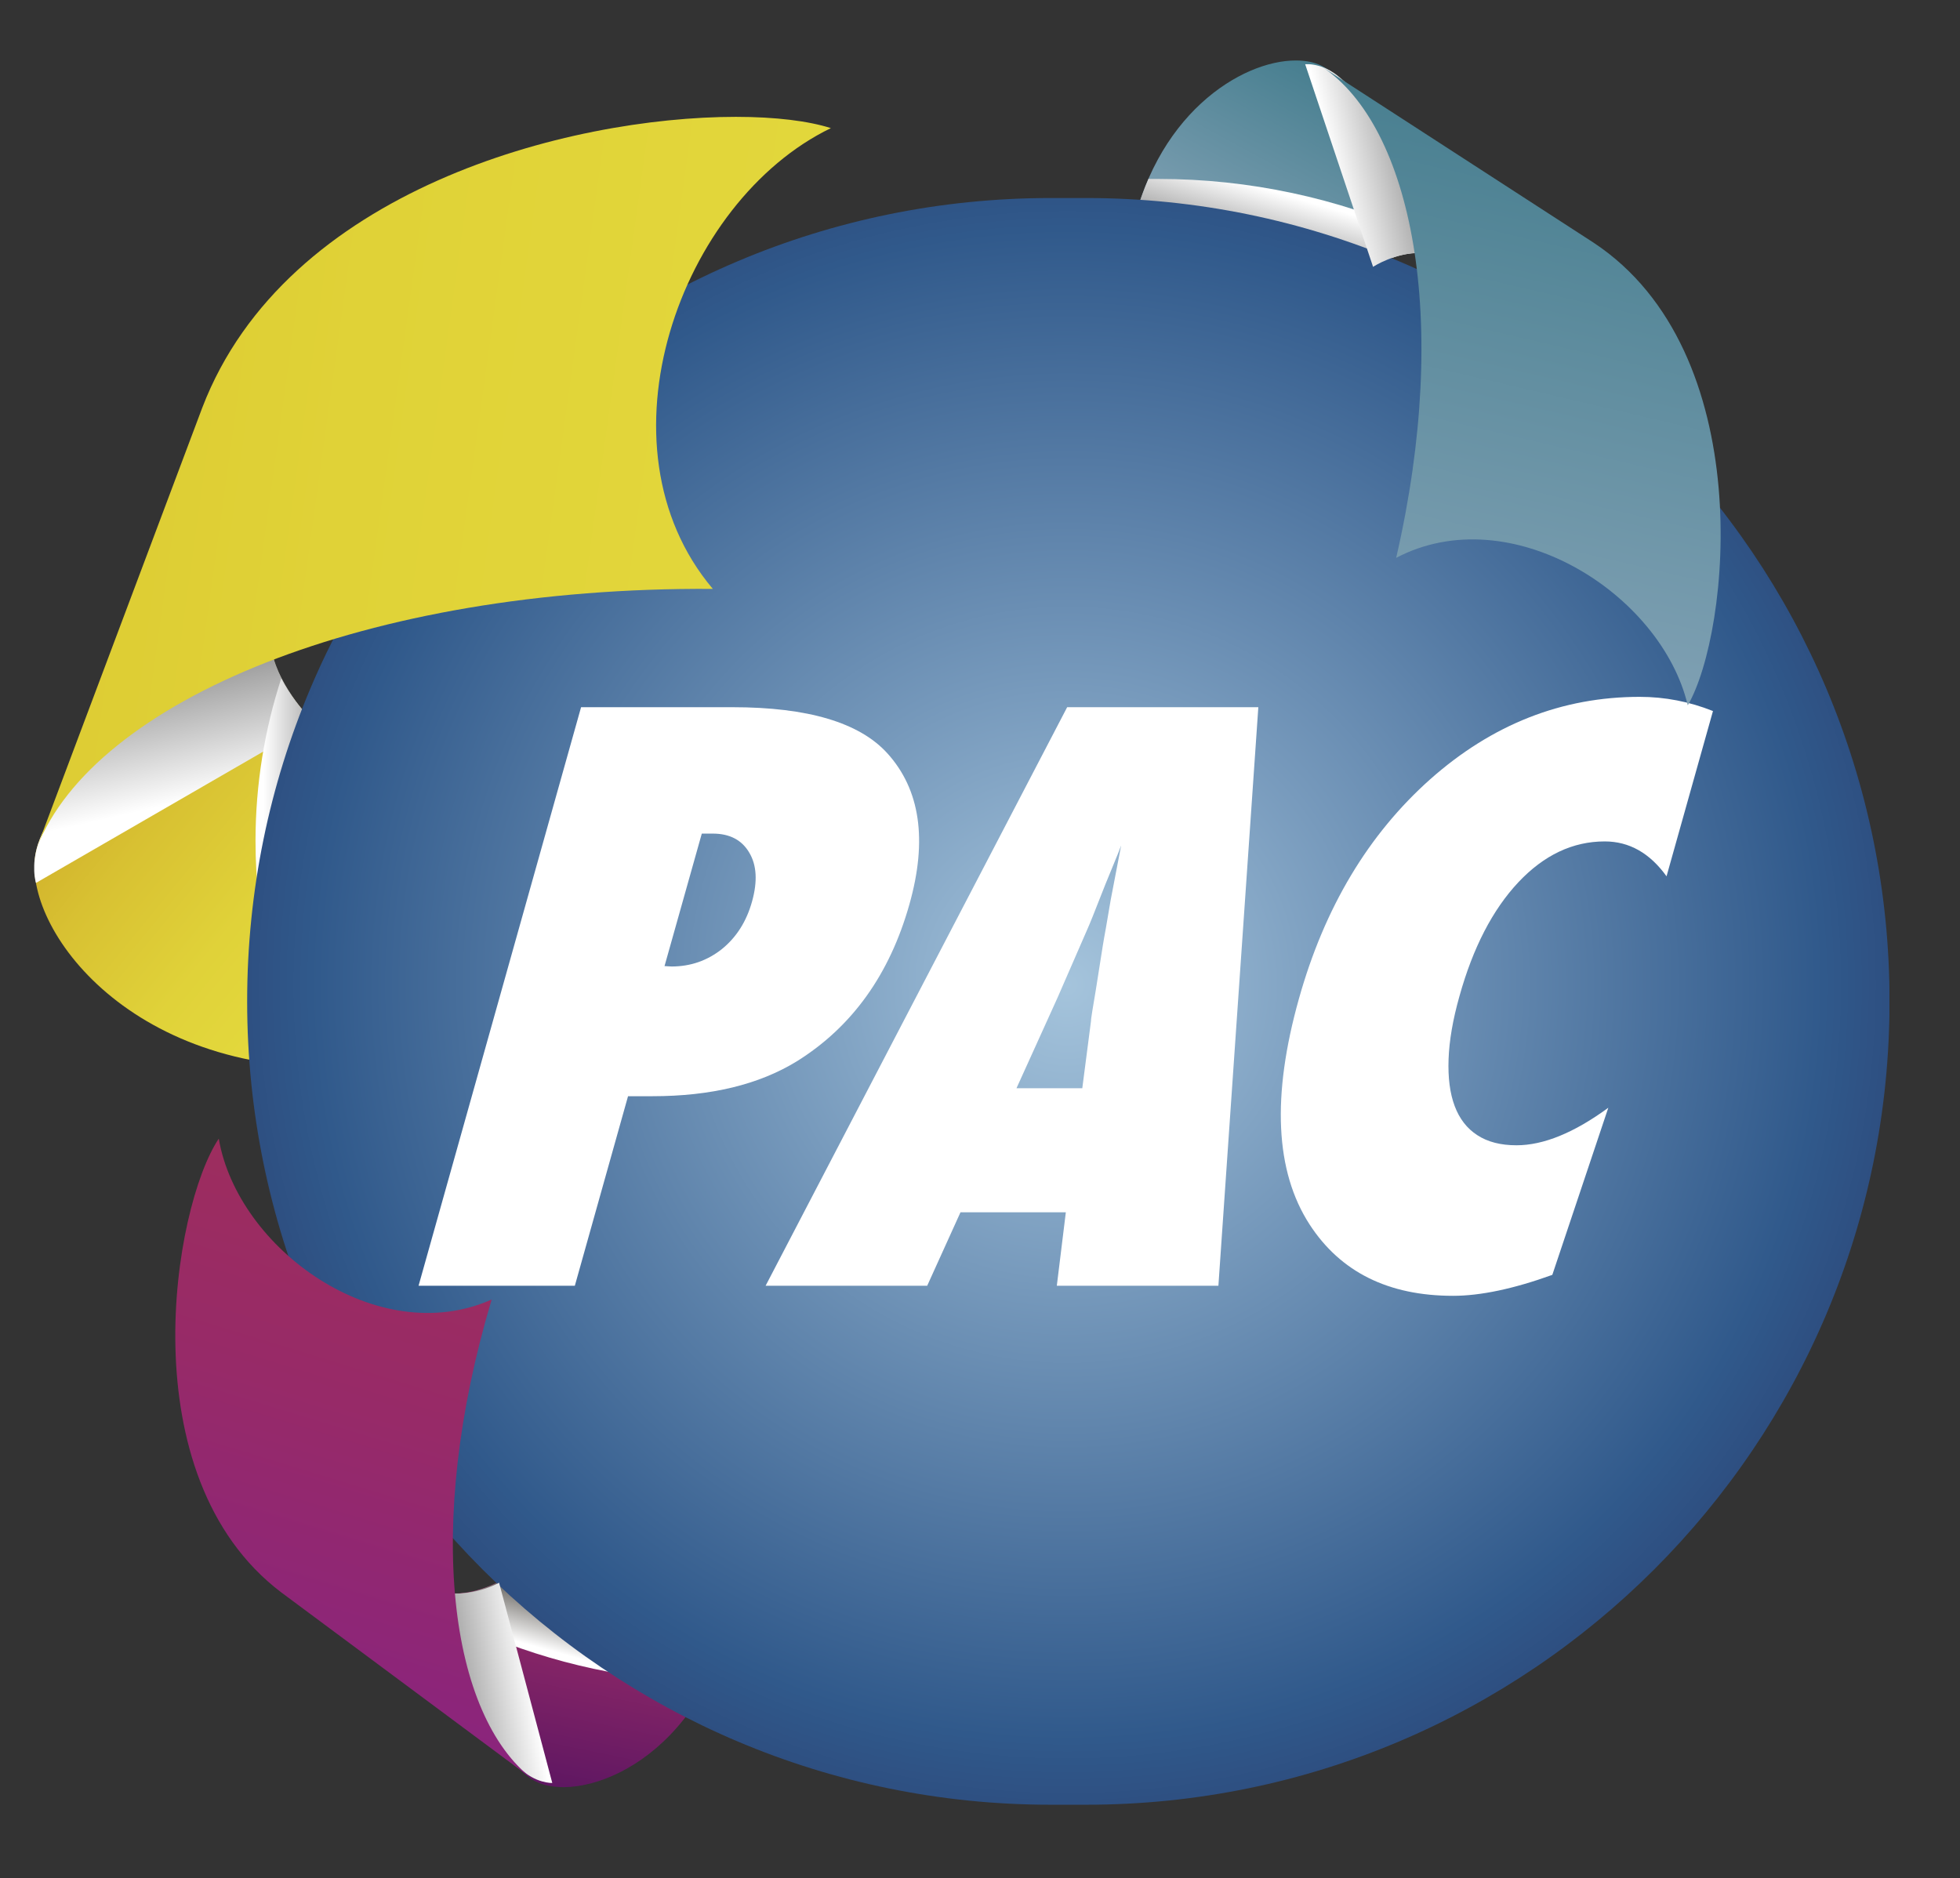 <?xml version="1.0" encoding="utf-8"?>
<!-- Generator: Adobe Illustrator 23.0.0, SVG Export Plug-In . SVG Version: 6.00 Build 0)  -->
<svg version="1.1" id="Capa_1" xmlns="http://www.w3.org/2000/svg" xmlns:xlink="http://www.w3.org/1999/xlink" x="0px" y="0px"
	 viewBox="0 0 147.74 141.62" style="enable-background:new 0 0 147.74 141.62;" xml:space="preserve">
<rect x="0" y="0" width="147.74" height="141.62" fill="#333333" stroke="none"/>
<style type="text/css">
	.st0{clip-path:url(#SVGID_2_);fill:url(#SVGID_3_);}
	.st1{clip-path:url(#SVGID_5_);}
	.st2{clip-path:url(#SVGID_7_);fill:url(#SVGID_8_);}
	.st3{clip-path:url(#SVGID_10_);fill:url(#SVGID_11_);}
	.st4{clip-path:url(#SVGID_13_);fill:url(#SVGID_14_);}
	.st5{clip-path:url(#SVGID_16_);}
	.st6{clip-path:url(#SVGID_18_);fill:url(#SVGID_19_);}
	.st7{clip-path:url(#SVGID_21_);}
	.st8{clip-path:url(#SVGID_23_);fill:url(#SVGID_24_);}
	.st9{clip-path:url(#SVGID_26_);}
	.st10{clip-path:url(#SVGID_28_);fill:url(#SVGID_29_);}
	.st11{clip-path:url(#SVGID_31_);fill:url(#SVGID_32_);}
	.st12{fill:#FFFFFF;}
	.st13{clip-path:url(#SVGID_34_);fill:url(#SVGID_35_);}
	.st14{clip-path:url(#SVGID_37_);}
	.st15{clip-path:url(#SVGID_39_);fill:url(#SVGID_40_);}
	.st16{clip-path:url(#SVGID_42_);fill:url(#SVGID_43_);}
	.st17{clip-path:url(#SVGID_45_);}
	.st18{clip-path:url(#SVGID_47_);fill:url(#SVGID_48_);}
	.st19{clip-path:url(#SVGID_50_);fill:url(#SVGID_51_);}
</style>
<g>
	<g>
		<defs>
			<path id="SVGID_1_" d="M2.74,64.09C1.41,69.5,9.45,81.1,26.16,80.46c-3.65-9.45-3.02-25.2-2.5-26c-1.84-1.85-2.91-3.81-3.18-5.39
				C12.61,51.78,3.88,59.48,2.74,64.09"/>
		</defs>
		<clipPath id="SVGID_2_">
			<use xlink:href="#SVGID_1_"  style="overflow:visible;"/>
		</clipPath>
		
			<linearGradient id="SVGID_3_" gradientUnits="userSpaceOnUse" x1="-643.273" y1="462.219" x2="-641.714" y2="462.219" gradientTransform="matrix(11.055 9.048 9.048 -11.055 2935.915 10989.244)">
			<stop  offset="0" style="stop-color:#D2B32C"/>
			<stop  offset="0.254" style="stop-color:#D8C132"/>
			<stop  offset="0.683" style="stop-color:#E0D239"/>
			<stop  offset="1" style="stop-color:#E3D83C"/>
		</linearGradient>
		<polygon class="st0" points="11.34,36.94 41.85,61.92 16.23,93.23 -14.29,68.25 		"/>
	</g>
	<g>
		<g>
			<defs>
				<rect id="SVGID_4_" x="2.58" y="48.97" width="21.08" height="17.61"/>
			</defs>
			<clipPath id="SVGID_5_">
				<use xlink:href="#SVGID_4_"  style="overflow:visible;"/>
			</clipPath>
			<g class="st1">
				<defs>
					<path id="SVGID_6_" d="M20.48,49.07c0.61,2.94,3.18,5.39,3.18,5.39L2.71,66.57c0,0-0.59-1.89,0.7-4.16
						c1.3-2.27,3.24-6.53,8.76-10.42C17.7,48.1,20.12,49.07,20.48,49.07"/>
				</defs>
				<clipPath id="SVGID_7_">
					<use xlink:href="#SVGID_6_"  style="overflow:visible;"/>
				</clipPath>
				
					<linearGradient id="SVGID_8_" gradientUnits="userSpaceOnUse" x1="-676.385" y1="511.718" x2="-674.826" y2="511.718" gradientTransform="matrix(-2.02 -8.952 -8.952 2.02 3228.117 -7028.119)">
					<stop  offset="0" style="stop-color:#FFFFFF"/>
					<stop  offset="0.832" style="stop-color:#808080"/>
					<stop  offset="1" style="stop-color:#808080"/>
				</linearGradient>
				<polygon class="st2" points="3.16,71.19 -1.85,49 22.61,43.48 27.62,65.67 				"/>
			</g>
		</g>
	</g>
	<g>
		<defs>
			<path id="SVGID_9_" d="M85.15,18.22c6.88-1.04,17.35,1.71,17.8,2.18c1.51-0.96,2.99-1.39,4.09-1.33
				c-0.65-5.68-4.52-12.67-7.44-14.12c-0.53-0.26-1.18-0.39-1.92-0.39C93.58,4.55,86.88,8.66,85.15,18.22"/>
		</defs>
		<clipPath id="SVGID_10_">
			<use xlink:href="#SVGID_9_"  style="overflow:visible;"/>
		</clipPath>
		
			<linearGradient id="SVGID_11_" gradientUnits="userSpaceOnUse" x1="-615.175" y1="488.245" x2="-613.616" y2="488.245" gradientTransform="matrix(-4.697 8.614 8.614 4.697 -6995.562 3011.518)">
			<stop  offset="0" style="stop-color:#487F90"/>
			<stop  offset="1" style="stop-color:#7FA0B3"/>
		</linearGradient>
		<polygon class="st3" points="113.7,8.19 102.02,29.6 78.48,16.77 90.16,-4.65 		"/>
	</g>
	<g>
		<defs>
			<path id="SVGID_12_" d="M33.9,120.11c0.27,5.53,3.58,12.54,6.32,14.12c3.22,1.86,12.12-1.14,14.81-11.94
				c-6.72,0.58-16.67-2.73-17.09-3.21C36.41,119.91,34.96,120.23,33.9,120.11"/>
		</defs>
		<clipPath id="SVGID_13_">
			<use xlink:href="#SVGID_12_"  style="overflow:visible;"/>
		</clipPath>
		
			<linearGradient id="SVGID_14_" gradientUnits="userSpaceOnUse" x1="-685.417" y1="495.651" x2="-683.858" y2="495.651" gradientTransform="matrix(1.894 -9.321 -9.321 -1.894 5961.405 -5315.026)">
			<stop  offset="0" style="stop-color:#5F1762"/>
			<stop  offset="1" style="stop-color:#9A2C69"/>
		</linearGradient>
		<polygon class="st4" points="30.58,135.41 34.74,114.95 58.35,119.75 54.19,140.21 		"/>
	</g>
	<g>
		<g>
			<defs>
				<rect id="SVGID_15_" x="19.26" y="51.15" width="6.9" height="29.35"/>
			</defs>
			<clipPath id="SVGID_16_">
				<use xlink:href="#SVGID_15_"  style="overflow:visible;"/>
			</clipPath>
			<g class="st5">
				<defs>
					<path id="SVGID_17_" d="M19.26,63.4c0,6.11,1.38,11.89,3.86,17.06c0.98,0.05,1.99,0.06,3.04,0.02c-3.65-9.45-3.02-25.2-2.5-26
						c-1.1-1.11-1.91-2.25-2.46-3.33C19.95,55.01,19.26,59.12,19.26,63.4"/>
				</defs>
				<clipPath id="SVGID_18_">
					<use xlink:href="#SVGID_17_"  style="overflow:visible;"/>
				</clipPath>
				
					<linearGradient id="SVGID_19_" gradientUnits="userSpaceOnUse" x1="-684.994" y1="416.591" x2="-683.435" y2="416.591" gradientTransform="matrix(4.424 0 0 -4.424 3050.303 1908.92)">
					<stop  offset="0" style="stop-color:#FFFFFF"/>
					<stop  offset="0.832" style="stop-color:#808080"/>
					<stop  offset="1" style="stop-color:#808080"/>
				</linearGradient>
				<rect x="19.26" y="51.15" class="st6" width="6.9" height="29.36"/>
			</g>
		</g>
	</g>
	<g>
		<g>
			<defs>
				<rect id="SVGID_20_" x="33.9" y="119.09" width="21.13" height="7.78"/>
			</defs>
			<clipPath id="SVGID_21_">
				<use xlink:href="#SVGID_20_"  style="overflow:visible;"/>
			</clipPath>
			<g class="st7">
				<defs>
					<path id="SVGID_22_" d="M37.94,119.09c-1.52,0.83-2.97,1.16-4.04,1.04c0.03,0.65,0.11,1.33,0.22,2.02
						c5.32,2.59,11.22,4.22,17.49,4.62l1.71,0.11c0.69-1.33,1.28-2.85,1.71-4.57C48.3,122.89,38.35,119.57,37.94,119.09"/>
				</defs>
				<clipPath id="SVGID_23_">
					<use xlink:href="#SVGID_22_"  style="overflow:visible;"/>
				</clipPath>
				
					<linearGradient id="SVGID_24_" gradientUnits="userSpaceOnUse" x1="-730.742" y1="500.772" x2="-729.183" y2="500.772" gradientTransform="matrix(1.161 -4.189 -4.189 -1.161 2990.289 -2354.459)">
					<stop  offset="0" style="stop-color:#FFFFFF"/>
					<stop  offset="0.832" style="stop-color:#2D2923"/>
					<stop  offset="1" style="stop-color:#2D2923"/>
				</linearGradient>
				<polygon class="st8" points="31.9,126.32 35.41,113.65 57.03,119.65 53.52,132.31 				"/>
			</g>
		</g>
	</g>
	<g>
		<g>
			<defs>
				<rect id="SVGID_25_" x="85.15" y="13.48" width="21.89" height="6.94"/>
			</defs>
			<clipPath id="SVGID_26_">
				<use xlink:href="#SVGID_25_"  style="overflow:visible;"/>
			</clipPath>
			<g class="st9">
				<defs>
					<path id="SVGID_27_" d="M86.57,13.48c-0.61,1.41-1.11,2.99-1.43,4.76c6.88-1.04,17.35,1.71,17.8,2.18
						c1.51-0.96,2.99-1.39,4.09-1.33c-0.06-0.49-0.15-1-0.25-1.51c-5.96-2.62-12.55-4.09-19.48-4.09H86.57z"/>
				</defs>
				<clipPath id="SVGID_28_">
					<use xlink:href="#SVGID_27_"  style="overflow:visible;"/>
				</clipPath>
				
					<linearGradient id="SVGID_29_" gradientUnits="userSpaceOnUse" x1="-719.828" y1="497.99" x2="-718.269" y2="497.99" gradientTransform="matrix(1.251 -4.271 -4.271 -1.251 3121.961 -2430.148)">
					<stop  offset="0" style="stop-color:#808080"/>
					<stop  offset="0.168" style="stop-color:#808080"/>
					<stop  offset="1" style="stop-color:#FFFFFF"/>
				</linearGradient>
				<polygon class="st10" points="83.27,19.87 86.87,7.58 108.91,14.03 105.31,26.32 				"/>
			</g>
		</g>
	</g>
	<g>
		<defs>
			<path id="SVGID_30_" d="M79.2,14.93c-33.46,0-60.57,27.12-60.57,60.57c0,33.45,27.12,60.57,60.57,60.57h2.66
				c33.45,0,60.57-27.12,60.57-60.57c0-33.45-27.12-60.57-60.57-60.57H79.2z"/>
		</defs>
		<clipPath id="SVGID_31_">
			<use xlink:href="#SVGID_30_"  style="overflow:visible;"/>
		</clipPath>
		
			<radialGradient id="SVGID_32_" cx="-651.287" cy="478.668" r="1.559" gradientTransform="matrix(39.731 0 0 -39.731 25956.922 19092.352)" gradientUnits="userSpaceOnUse">
			<stop  offset="0" style="stop-color:#A5C4DC"/>
			<stop  offset="0.916" style="stop-color:#30598B"/>
			<stop  offset="1" style="stop-color:#2E4F81"/>
		</radialGradient>
		<rect x="18.62" y="14.93" class="st11" width="123.8" height="121.15"/>
	</g>
	<path class="st12" d="M43.33,96.94H31.55l12.25-43.62h11.41c5.69,0,9.58,1.16,11.68,3.48c2.47,2.73,3.03,6.53,1.66,11.38
		c-1.49,5.29-4.32,9.24-8.49,11.84c-2.85,1.75-6.47,2.63-10.88,2.63h-1.84L43.33,96.94z M50.09,72.84l0.53,0.03
		c1.43,0,2.69-0.44,3.79-1.31c1.09-0.88,1.86-2.08,2.28-3.6c0.42-1.51,0.35-2.73-0.21-3.67c-0.56-0.96-1.48-1.44-2.76-1.44H52.9
		L50.09,72.84z"/>
	<path class="st12" d="M91.84,96.94H79.66l0.68-5.54H72.4l-2.51,5.54H57.71l22.73-43.62h14.41L91.84,96.94z M81.58,82.05l0.66-5.09
		c-0.01-0.02,0.02-0.27,0.1-0.76c0.08-0.41,0.34-2.05,0.79-4.92c0.05-0.32,0.13-0.76,0.23-1.31c0.1-0.56,0.22-1.26,0.36-2.11
		l0.79-4.12c-0.15,0.4-0.32,0.84-0.53,1.33c-0.2,0.49-0.42,1.03-0.66,1.61c-0.46,1.17-0.78,1.98-0.96,2.43
		c-0.18,0.45-0.3,0.73-0.34,0.82l-2.3,5.28l-3.1,6.84H81.58z"/>
	<path class="st12" d="M121.23,83.52l-4.22,12.6c-2.91,1.05-5.41,1.58-7.48,1.58c-4.88,0-8.48-1.79-10.81-5.37
		c-2.6-4.01-2.87-9.69-0.81-17.03c1.93-6.88,5.23-12.39,9.9-16.55c4.67-4.14,9.93-6.21,15.79-6.21c1.9,0,3.74,0.36,5.52,1.07
		l-3.5,12.46c-1.26-1.75-2.81-2.63-4.66-2.63c-2.41,0-4.58,1.03-6.51,3.08c-1.94,2.07-3.42,4.93-4.44,8.59
		c-0.5,1.77-0.77,3.35-0.82,4.75c-0.05,1.39,0.1,2.57,0.46,3.53c0.36,0.96,0.93,1.7,1.71,2.2c0.78,0.51,1.76,0.76,2.95,0.76
		C116.34,86.35,118.65,85.41,121.23,83.52"/>
	<g>
		<defs>
			<path id="SVGID_33_" d="M15.25,30.73L2.79,63.88C7.07,52.9,27.53,44.23,53.73,44.4c-9.11-10.79-2.49-29.23,8.9-34.74
				c-1.69-0.54-4.18-0.85-7.16-0.85C42.87,8.81,21.56,14.29,15.25,30.73"/>
		</defs>
		<clipPath id="SVGID_34_">
			<use xlink:href="#SVGID_33_"  style="overflow:visible;"/>
		</clipPath>
		
			<linearGradient id="SVGID_35_" gradientUnits="userSpaceOnUse" x1="-651.11" y1="478.162" x2="-649.551" y2="478.162" gradientTransform="matrix(37.564 5.007 5.007 -37.564 22069.539 21254.262)">
			<stop  offset="0" style="stop-color:#DDCC33"/>
			<stop  offset="0.35" style="stop-color:#E0D237"/>
			<stop  offset="1" style="stop-color:#E3D83C"/>
		</linearGradient>
		<polygon class="st13" points="3.84,0.98 69.84,9.77 61.58,71.72 -4.42,62.92 		"/>
	</g>
	<g>
		<g>
			<defs>
				<rect id="SVGID_36_" x="98.38" y="4.84" width="9.29" height="15.28"/>
			</defs>
			<clipPath id="SVGID_37_">
				<use xlink:href="#SVGID_36_"  style="overflow:visible;"/>
			</clipPath>
			<g class="st14">
				<defs>
					<path id="SVGID_38_" d="M107.28,19.05c-2.13-0.04-3.78,1.07-3.78,1.07L98.38,4.84c0,0,1.31-0.14,2.62,1.01
						c1.31,1.15,3.83,2.98,5.64,7.1C108.45,17.08,107.33,18.82,107.28,19.05"/>
				</defs>
				<clipPath id="SVGID_39_">
					<use xlink:href="#SVGID_38_"  style="overflow:visible;"/>
				</clipPath>
				
					<linearGradient id="SVGID_40_" gradientUnits="userSpaceOnUse" x1="-680.416" y1="445.02" x2="-678.857" y2="445.02" gradientTransform="matrix(5.926 -1.382 -1.382 -5.926 4747.669 1709.759)">
					<stop  offset="0" style="stop-color:#FFFFFF"/>
					<stop  offset="0.832" style="stop-color:#808080"/>
					<stop  offset="1" style="stop-color:#808080"/>
				</linearGradient>
				<polygon class="st15" points="94.97,5.5 107.93,2.48 111.86,19.32 98.9,22.35 				"/>
			</g>
		</g>
	</g>
	<g>
		<defs>
			<path id="SVGID_41_" d="M105.24,42.06c8.59-4.51,19.97,2.67,21.98,11.12c3.2-5.5,5.37-26.65-7.11-34.89L99.66,5.04
				C106.39,9.53,109.4,24,105.24,42.06"/>
		</defs>
		<clipPath id="SVGID_42_">
			<use xlink:href="#SVGID_41_"  style="overflow:visible;"/>
		</clipPath>
		
			<linearGradient id="SVGID_43_" gradientUnits="userSpaceOnUse" x1="-635.707" y1="484.338" x2="-634.148" y2="484.338" gradientTransform="matrix(-5.966 25.303 25.303 5.966 -15926.979 13205.673)">
			<stop  offset="0" style="stop-color:#487F90"/>
			<stop  offset="1" style="stop-color:#7FA0B3"/>
		</linearGradient>
		<polygon class="st16" points="143.34,7.57 130.86,60.53 88.91,50.64 101.39,-2.32 		"/>
	</g>
	<g>
		<g>
			<defs>
				<rect id="SVGID_44_" x="33.39" y="119.33" width="8.24" height="15.1"/>
			</defs>
			<clipPath id="SVGID_45_">
				<use xlink:href="#SVGID_44_"  style="overflow:visible;"/>
			</clipPath>
			<g class="st17">
				<defs>
					<path id="SVGID_46_" d="M33.9,120.13c2.06,0.17,3.72-0.8,3.72-0.8l4.01,15.1c0,0-1.28,0.05-2.47-1.14
						c-1.2-1.19-3.52-3.12-5.01-7.22C32.65,121.96,33.84,120.35,33.9,120.13"/>
				</defs>
				<clipPath id="SVGID_47_">
					<use xlink:href="#SVGID_46_"  style="overflow:visible;"/>
				</clipPath>
				
					<linearGradient id="SVGID_48_" gradientUnits="userSpaceOnUse" x1="-612.075" y1="537.593" x2="-610.516" y2="537.593" gradientTransform="matrix(-5.819 0.968 0.968 5.819 -4041.918 -2409.21)">
					<stop  offset="0" style="stop-color:#FFFFFF"/>
					<stop  offset="0.832" style="stop-color:#808080"/>
					<stop  offset="1" style="stop-color:#808080"/>
				</linearGradient>
				<polygon class="st18" points="44.08,134.07 32.89,135.93 30.19,119.74 41.38,117.88 				"/>
			</g>
		</g>
	</g>
	<g>
		<defs>
			<path id="SVGID_49_" d="M21.2,120.06l18.96,14.09c-6.23-4.77-8.24-18.95-3.1-36.17c-8.59,3.82-19.15-3.82-20.57-12.13
				C13.06,90.97,9.64,111.3,21.2,120.06"/>
		</defs>
		<clipPath id="SVGID_50_">
			<use xlink:href="#SVGID_49_"  style="overflow:visible;"/>
		</clipPath>
		
			<linearGradient id="SVGID_51_" gradientUnits="userSpaceOnUse" x1="-662.174" y1="489.058" x2="-660.615" y2="489.058" gradientTransform="matrix(7.347 -24.107 -24.107 -7.347 16674.373 -12241.948)">
			<stop  offset="0" style="stop-color:#8A247D"/>
			<stop  offset="0.587" style="stop-color:#972A68"/>
			<stop  offset="1" style="stop-color:#9D2D5E"/>
		</linearGradient>
		<polygon class="st19" points="-3.83,130.04 12.24,77.34 53.63,89.96 37.57,142.66 		"/>
	</g>
</g>
</svg>
